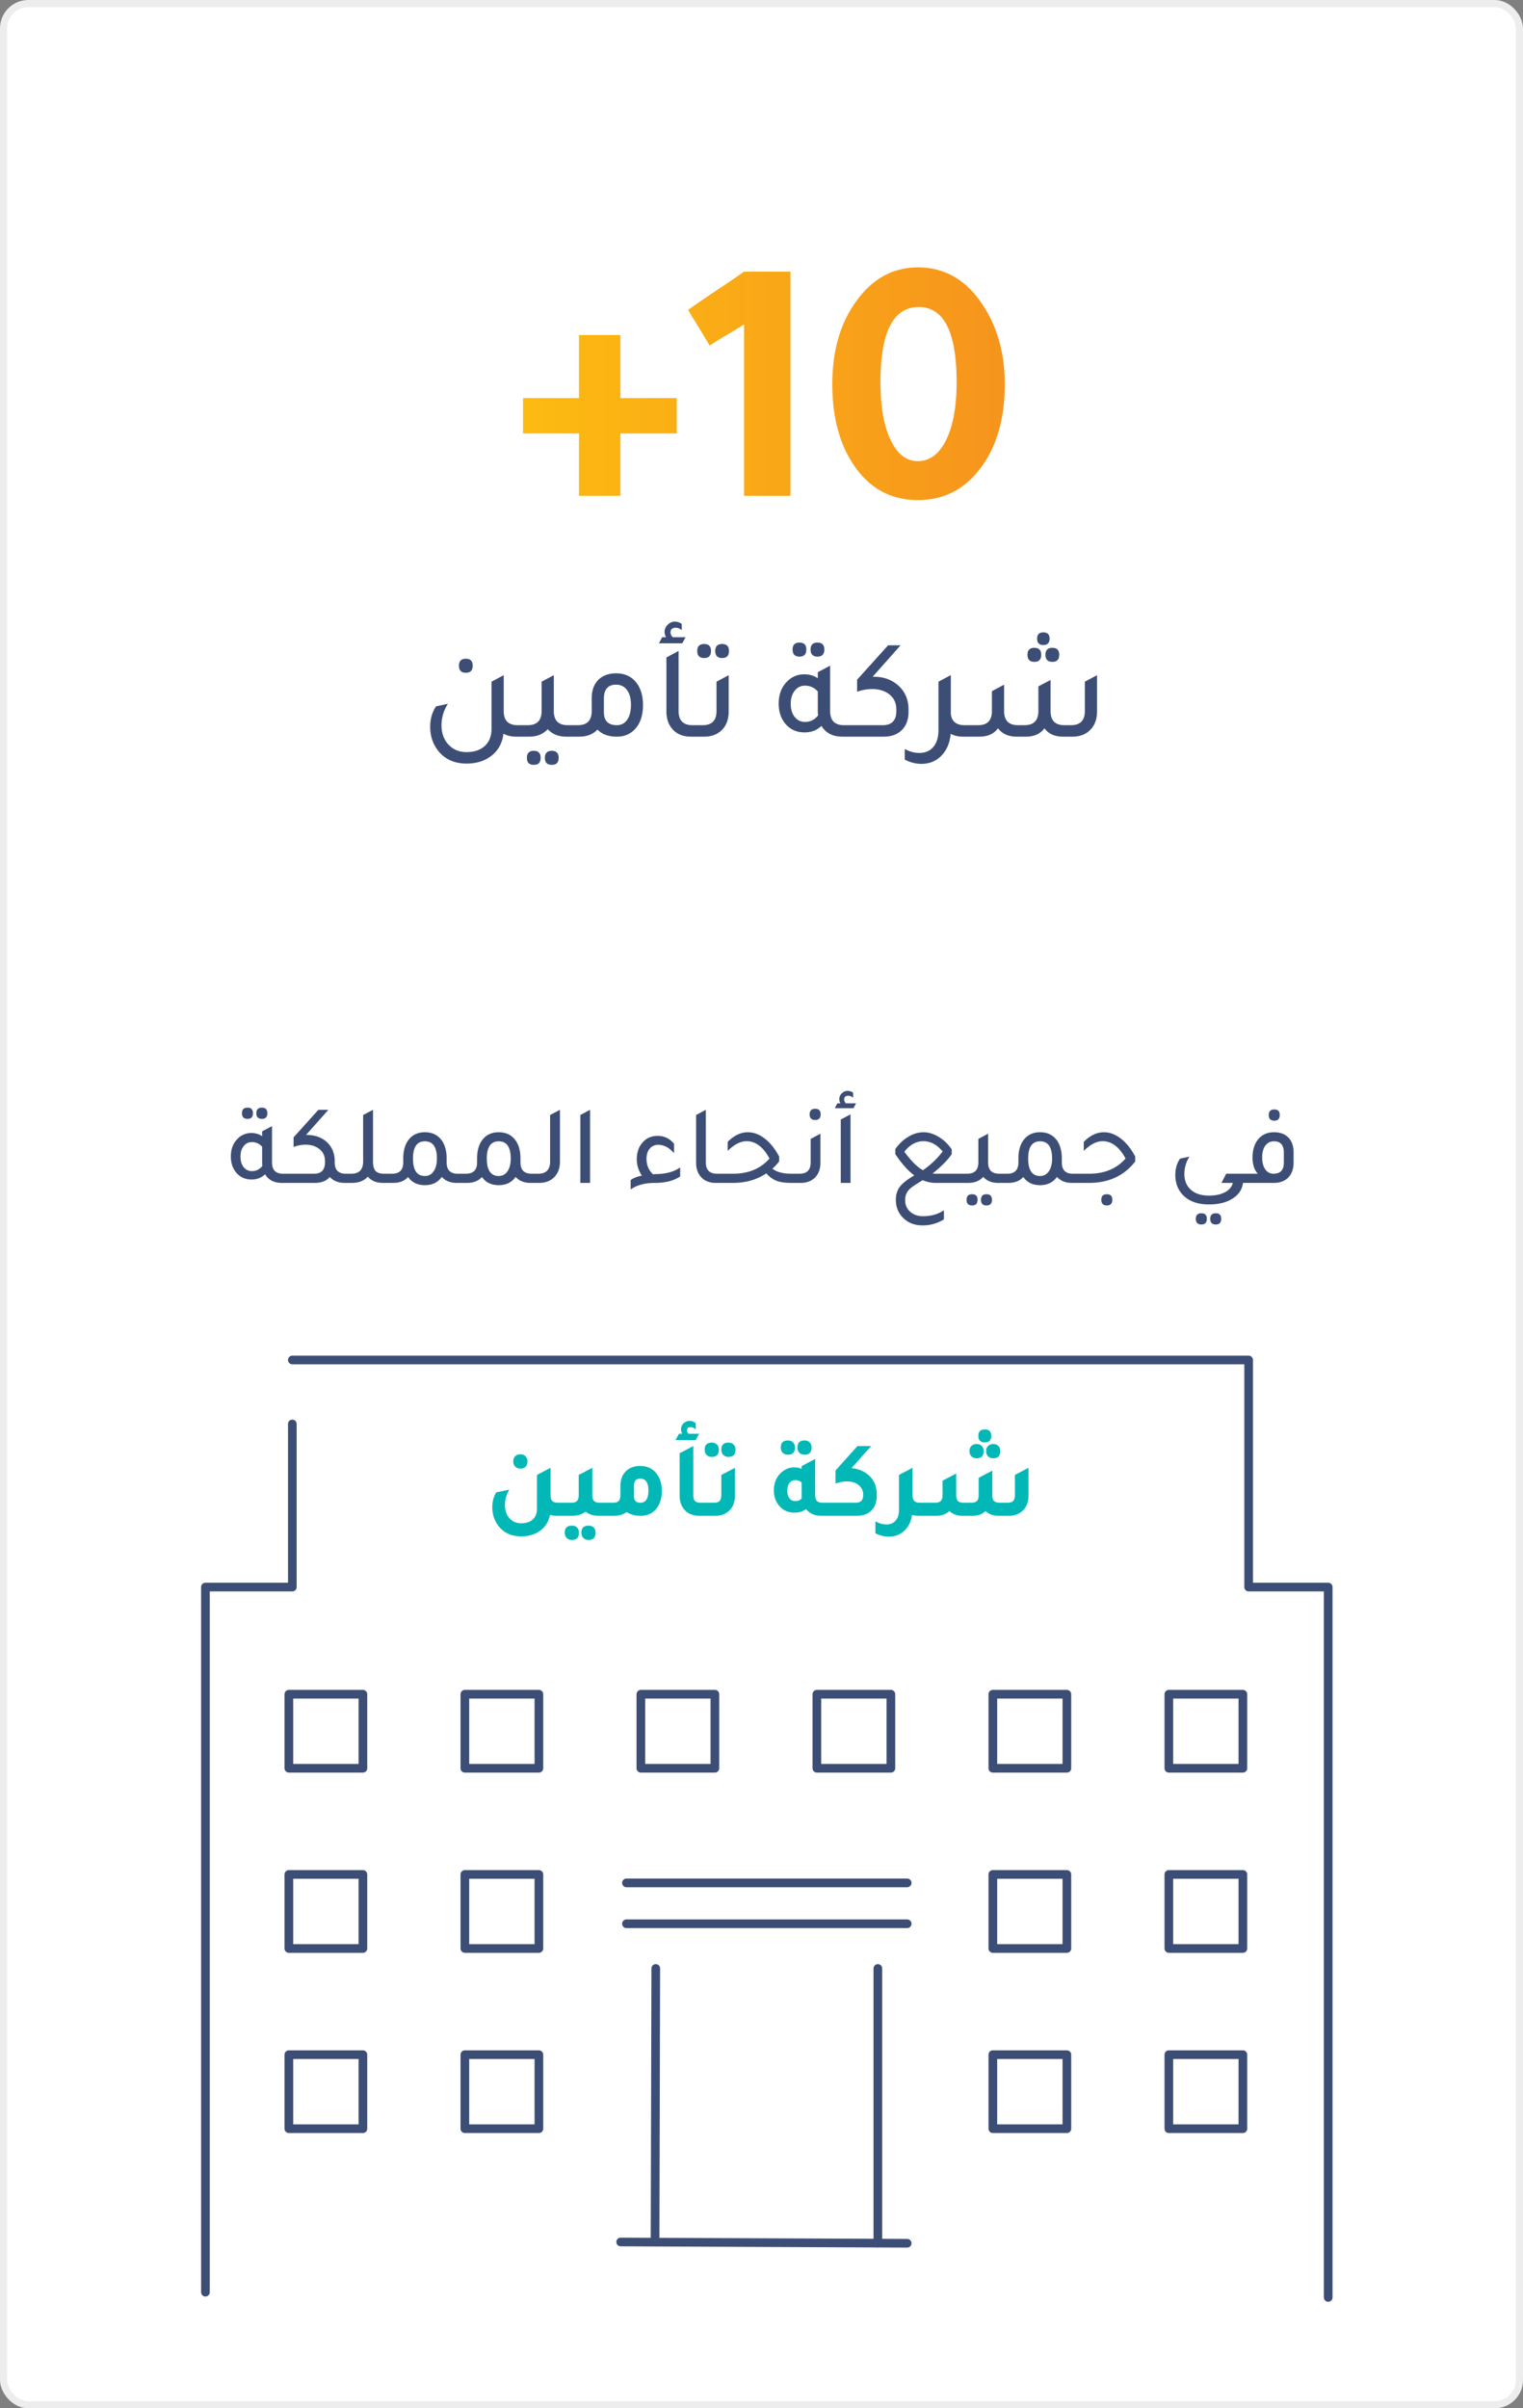 <svg width="215" height="340" viewBox="0 0 215 340" fill="none" xmlns="http://www.w3.org/2000/svg">
    <rect x="0" y="0" width="215" height="340" fill="#808080" stroke="none"/>
    <rect x=".5" y=".5" width="214" height="339" rx="3.5" fill="#fff" stroke="#EDEDED"/>
    <path d="M81.733 61.2h-7.9v-5h7.9v-8.9h5.85v8.9h7.95v5h-7.95V70h-5.85v-8.8zm29.853-22.85V70h-6.55V45.8c-.467.3-1.15.717-2.05 1.25-1.3.767-2.234 1.35-2.8 1.75a397.98 397.98 0 0 0-2.2-3.65l-.3-.45c-.234-.433-.417-.75-.55-.95 1.066-.767 2.75-1.917 5.05-3.45 1.2-.8 2.15-1.45 2.85-1.95h6.55zm18.007-.6c3.866 0 6.966 1.85 9.3 5.55 1.966 3.067 2.95 6.717 2.95 10.95 0 5.1-1.25 9.183-3.75 12.25-2.2 2.733-5.034 4.1-8.5 4.1-3.967 0-7.067-1.767-9.3-5.3-1.867-2.933-2.8-6.617-2.8-11.05 0-4.933 1.233-8.983 3.7-12.15 2.233-2.9 5.033-4.35 8.4-4.35zm.1 5.6c-3.6 0-5.4 3.533-5.4 10.6 0 3.567.516 6.367 1.55 8.4.933 1.833 2.166 2.75 3.7 2.75 1.7 0 3.033-.983 4-2.95 1-2 1.5-4.733 1.5-8.2 0-7.067-1.784-10.6-5.35-10.6z" fill="url(#x3539emm9a)"/>
    <path d="M34.941 157.96c-.522 0-.784-.267-.784-.8 0-.523.262-.784.784-.784.512 0 .768.261.768.784 0 .533-.256.8-.768.8zm2.032 0c-.522 0-.784-.267-.784-.8 0-.523.262-.784.784-.784.512 0 .768.261.768.784 0 .533-.256.8-.768.8zm2.976 7.744h1.056V167H39.79c-1.098 0-1.888-.405-2.368-1.216-.512.491-1.146.736-1.904.736-.938 0-1.685-.352-2.24-1.056-.458-.597-.688-1.328-.688-2.192 0-1.035.315-1.867.944-2.496a2.63 2.63 0 0 1 1.952-.816c.587 0 1.094.149 1.52.448v-.688l1.392-.736v5.12c0 1.067.518 1.6 1.552 1.6zm-2.944-3.808a1.886 1.886 0 0 0-1.456-.656c-.469 0-.853.192-1.152.576-.298.373-.448.864-.448 1.472 0 .619.15 1.115.448 1.488.299.373.688.56 1.168.56.598 0 1.088-.245 1.472-.736a4.31 4.31 0 0 1-.032-.448v-2.256zm11.798 3.808h.912V167H48.66c-.896 0-1.594-.277-2.096-.832-.501.555-1.2.832-2.096.832h-4.416v-1.296h4.288c1.024 0 1.536-.539 1.536-1.616v-.144c0-.8-.31-1.408-.928-1.824-.49-.341-1.093-.512-1.808-.512-.565 0-1.13.107-1.696.32v-1.36l3.504-3.888h1.408l-3.152 3.552h.096c1.216 0 2.198.368 2.944 1.104.672.683 1.008 1.547 1.008 2.592v.176c0 1.067.518 1.6 1.552 1.6zm5.407 0h1.056V167H54.05c-.917 0-1.626-.293-2.128-.88-.533.587-1.269.88-2.208.88h-.96v-1.296h.848c1.11 0 1.664-.581 1.664-1.744v-6.544l1.392-.736v7.296c0 .619.118 1.061.352 1.328.246.267.646.4 1.2.4zm10.395 0h1.072V167h-1.216c-.885 0-1.584-.283-2.096-.848-.544.779-1.338 1.168-2.384 1.168-1.045 0-1.834-.384-2.368-1.152-.501.555-1.2.832-2.096.832h-1.216v-1.296h1.056c1.046 0 1.568-.533 1.568-1.6v-.528c0-1.237.304-2.187.912-2.848.534-.587 1.248-.88 2.144-.88 1.024 0 1.814.379 2.368 1.136.47.651.704 1.515.704 2.592v.528c0 1.067.518 1.6 1.552 1.6zm-4.624.32c.523 0 .934-.219 1.232-.656.31-.437.464-1.04.464-1.808 0-1.621-.565-2.432-1.696-2.432-1.12 0-1.68.811-1.68 2.432 0 1.643.56 2.464 1.68 2.464zm15.046-.32H76.1V167h-1.216c-.885 0-1.584-.283-2.096-.848-.544.779-1.339 1.168-2.384 1.168s-1.835-.384-2.368-1.152c-.501.555-1.2.832-2.096.832h-1.216v-1.296h1.056c1.046 0 1.568-.533 1.568-1.6v-.528c0-1.237.304-2.187.912-2.848.534-.587 1.248-.88 2.144-.88 1.024 0 1.813.379 2.368 1.136.47.651.704 1.515.704 2.592v.528c0 1.067.518 1.6 1.552 1.6zm-4.624.32c.523 0 .933-.219 1.232-.656.31-.437.464-1.04.464-1.808 0-1.621-.565-2.432-1.696-2.432-1.12 0-1.68.811-1.68 2.432 0 1.643.56 2.464 1.68 2.464zm4.742.976v-1.296h.848c1.11 0 1.664-.581 1.664-1.744v-6.544l1.392-.736v7.296c0 .949-.283 1.701-.848 2.256-.533.512-1.232.768-2.096.768h-.96zm6.78 0v-9.584l1.375-.736V167h-1.376zm7.104.928V166.6c.384-.288.912-.496 1.584-.624-.48-.725-.72-1.493-.72-2.304 0-1.013.293-1.829.88-2.448.533-.576 1.226-.864 2.08-.864.928 0 1.696.373 2.304 1.12v1.328c-.683-.789-1.43-1.184-2.24-1.184-.502 0-.902.181-1.2.544-.299.352-.448.832-.448 1.44 0 .875.304 1.6.912 2.176.277-.021.474-.032.592-.032 1.365-.043 2.448-.357 3.248-.944v1.28c-.907.608-2.09.912-3.552.912-1.43 0-2.576.309-3.44.928zm12.023-.928c-.928 0-1.643-.299-2.144-.896-.427-.512-.64-1.163-.64-1.952v-6.736l1.376-.736v7.424c0 1.067.523 1.6 1.568 1.6h1.056V167h-1.216zm10.681-1.296h1.04V167h-1.056c-.864 0-1.557-.096-2.08-.288-.522-.203-1.008-.555-1.456-1.056-1.344.896-2.912 1.344-4.704 1.344h-2.176v-1.296h2.192c2.166 0 3.878-.715 5.136-2.144-.885-1.632-1.962-2.448-3.232-2.448-.864 0-1.754.459-2.672 1.376v-1.28c.896-.907 1.846-1.36 2.848-1.36.822 0 1.616.299 2.384.896.768.587 1.446 1.429 2.032 2.528v.704c-.33.416-.645.752-.944 1.008.576.48 1.472.72 2.688.72zm3.348-7.584c-.523 0-.784-.267-.784-.8 0-.523.261-.784.784-.784.512 0 .768.261.768.784 0 .533-.256.8-.768.8zm-3.264 8.88v-1.296h1.056c1.045 0 1.568-.533 1.568-1.6v-3.312l1.376-.736v4.096c0 .907-.272 1.621-.816 2.144-.501.469-1.157.704-1.968.704h-1.216zm6.025-10.544.368-.688h.432a1.2 1.2 0 0 1-.16-.592c0-.32.117-.592.352-.816.235-.235.512-.352.832-.352.267 0 .523.085.768.256v.704c-.235-.181-.459-.272-.672-.272-.395 0-.592.176-.592.528 0 .181.075.363.224.544h1.456l-.368.688h-2.64zM118.69 167v-8.944l1.376-.736V167h-1.376zm11.568-.384c-1.013.608-1.626 1.024-1.84 1.248-.426.416-.64.933-.64 1.552 0 .683.235 1.232.704 1.648.47.427 1.078.64 1.824.64 1.174-.011 2.155-.293 2.944-.848v1.296a5.627 5.627 0 0 1-3.008.848c-1.184 0-2.133-.389-2.848-1.168-.618-.661-.928-1.477-.928-2.448 0-.725.192-1.344.576-1.856.384-.501 1.062-1.029 2.032-1.584-.874-.64-1.77-1.643-2.688-3.008v-.704c.523-.747 1.136-1.328 1.84-1.744.704-.427 1.419-.64 2.144-.64.715 0 1.43.219 2.144.656.715.427 1.328 1.013 1.84 1.76v.672c-.544.821-1.445 1.733-2.704 2.736.235.021.422.032.56.032h4.224l.016 1.296h-4.352a4.631 4.631 0 0 1-1.84-.384zm-2.592-4.016c.96 1.312 1.835 2.181 2.624 2.608a12.258 12.258 0 0 0 2.784-2.64c-.789-.96-1.69-1.445-2.704-1.456-1.024 0-1.925.496-2.704 1.488zm13.391 3.104h1.056V167h-1.216c-.886 0-1.584-.283-2.096-.848-.512.565-1.211.848-2.096.848h-1.216v-1.296h1.056c1.045 0 1.568-.533 1.568-1.6v-3.312l1.376-.736v4.048c0 1.067.522 1.6 1.568 1.6zm-3.824 2.896c.512 0 .768.267.768.8 0 .523-.256.784-.768.784-.523 0-.784-.261-.784-.784 0-.533.261-.8.784-.8zm2.032 0c.512 0 .768.267.768.8 0 .523-.256.784-.768.784-.523 0-.784-.261-.784-.784 0-.533.261-.8.784-.8zm12.184-2.896h1.072V167h-1.216c-.885 0-1.584-.283-2.096-.848-.544.779-1.339 1.168-2.384 1.168s-1.835-.384-2.368-1.152c-.501.555-1.2.832-2.096.832h-1.216v-1.296h1.056c1.045 0 1.568-.533 1.568-1.6v-.528c0-1.237.304-2.187.912-2.848.533-.587 1.248-.88 2.144-.88 1.024 0 1.813.379 2.368 1.136.469.651.704 1.515.704 2.592v.528c0 1.067.517 1.6 1.552 1.6zm-4.624.32c.523 0 .933-.219 1.232-.656.309-.437.464-1.04.464-1.808 0-1.621-.565-2.432-1.696-2.432-1.12 0-1.68.811-1.68 2.432 0 1.643.56 2.464 1.68 2.464zm4.742.976v-1.296h2.192c2.165 0 3.877-.715 5.136-2.144-.885-1.632-1.963-2.448-3.232-2.448-.864 0-1.755.459-2.672 1.376v-1.28c.896-.907 1.845-1.36 2.848-1.36.821 0 1.616.299 2.384.896.768.587 1.445 1.429 2.032 2.528v.704c-1.568 2.016-3.739 3.024-6.512 3.024h-2.176zm4.688 3.184c-.523 0-.784-.267-.784-.8 0-.523.261-.784.784-.784.512 0 .768.261.768.784 0 .533-.256.8-.768.8zM175.469 167c-.107.939-.619 1.691-1.536 2.256-.853.523-1.941.784-3.264.784-1.685 0-2.955-.491-3.808-1.472-.629-.725-.944-1.621-.944-2.688 0-.896.224-1.664.672-2.304l1.328-.288a4.488 4.488 0 0 0-.72 2.448c0 .949.309 1.696.928 2.24.608.544 1.456.816 2.544.816.917 0 1.675-.16 2.272-.48.597-.32.96-.757 1.088-1.312h-1.6l.672-1.296h2.416V167h-.048zm-5.872 5.872c-.523 0-.784-.267-.784-.8 0-.523.261-.784.784-.784.512 0 .768.261.768.784 0 .533-.256.8-.768.8zm2.032 0c-.523 0-.784-.267-.784-.8 0-.523.261-.784.784-.784.512 0 .768.261.768.784 0 .533-.256.8-.768.8zm8.263-14.656c-.522 0-.784-.267-.784-.8 0-.523.262-.784.784-.784.512 0 .768.261.768.784 0 .533-.256.8-.768.8zM174.676 167v-1.296h2.88c-.49-.544-.736-1.301-.736-2.272 0-1.163.304-2.069.912-2.72.534-.576 1.243-.864 2.128-.864.907 0 1.611.283 2.112.848.427.501.64 1.157.64 1.968v1.52c-.01.885-.272 1.584-.784 2.096-.501.48-1.168.72-2 .72h-5.152zm6.56-4.272c0-1.067-.458-1.6-1.376-1.6-.522 0-.933.203-1.232.608-.298.395-.448.949-.448 1.664 0 .704.144 1.264.432 1.68.288.416.672.624 1.152.624.982 0 1.472-.512 1.472-1.536v-1.44zM65.768 94.98c-.653 0-.98-.333-.98-1 0-.653.327-.98.98-.98.64 0 .96.327.96.98 0 .667-.32 1-.96 1zm7.3 7.4h1.32V104h-1.52c-.693 0-1.293-.14-1.8-.42-.16 1.36-.753 2.42-1.78 3.18-.92.693-2.06 1.04-3.42 1.04-1.733 0-3.08-.613-4.04-1.84-.733-.947-1.1-2.067-1.1-3.36 0-1.12.28-2.08.84-2.88l1.66-.36c-.6.947-.9 1.967-.9 3.06 0 1.12.347 2.04 1.04 2.76.654.667 1.487 1 2.5 1 1.174 0 2.08-.34 2.72-1.02.534-.573.8-1.32.8-2.24v-6.68l1.72-.92v5.06c0 1.333.653 2 1.96 2zm7.073 0h1.32V104h-1.52c-1.106 0-1.98-.353-2.62-1.06-.64.707-1.513 1.06-2.62 1.06h-1.52v-1.62h1.32c1.307 0 1.96-.667 1.96-2v-4.14l1.72-.92v5.06c0 1.333.654 2 1.96 2zm-4.78 3.62c.64 0 .96.333.96 1 0 .653-.32.98-.96.98-.653 0-.98-.327-.98-.98 0-.667.327-1 .98-1zm2.54 0c.64 0 .96.333.96 1 0 .653-.32.98-.96.98-.653 0-.98-.327-.98-.98 0-.667.327-1 .98-1zm5.63-7.42c0-1.16.347-2.06 1.04-2.7.614-.547 1.414-.82 2.4-.82 1.267 0 2.24.467 2.92 1.4.587.787.88 1.813.88 3.08 0 1.44-.373 2.567-1.12 3.38-.653.72-1.506 1.08-2.56 1.08-1.2 0-2.113-.333-2.74-1-.64.667-1.5 1-2.58 1h-1.52v-1.62h1.32c1.307 0 1.96-.667 1.96-2v-1.8zm1.72 1.94c0 1.24.607 1.86 1.82 1.86.627 0 1.114-.253 1.46-.76.36-.507.54-1.213.54-2.12 0-.893-.186-1.587-.56-2.08-.373-.507-.886-.76-1.54-.76-1.146 0-1.72.667-1.72 2v1.86zm7.766-9.7.46-.86h.54c-.133-.24-.2-.493-.2-.76 0-.387.147-.72.44-1 .294-.293.634-.44 1.02-.44.334 0 .654.107.96.32v.88c-.28-.227-.56-.34-.84-.34-.493 0-.74.227-.74.68 0 .213.1.433.3.66h1.82l-.46.86h-3.3zm4.54 13.18c-1.16 0-2.053-.373-2.68-1.12-.533-.64-.8-1.453-.8-2.44v-7.62l1.72-.92v8.48c0 1.333.654 2 1.96 2h1.32V104h-1.52zm1.852-11.1c-.654 0-.98-.333-.98-1 0-.653.326-.98.98-.98.64 0 .96.327.96.98 0 .667-.32 1-.96 1zm2.54 0c-.654 0-.98-.333-.98-1 0-.653.326-.98.98-.98.64 0 .96.327.96.98 0 .667-.32 1-.96 1zm-4.08 11.1v-1.62h1.32c1.306 0 1.96-.667 1.96-2v-4.14l1.72-.92v5.12c0 1.133-.34 2.027-1.02 2.68-.627.587-1.447.88-2.46.88h-1.52zm14.999-11.3c-.653 0-.98-.333-.98-1 0-.653.327-.98.98-.98.64 0 .96.327.96.98 0 .667-.32 1-.96 1zm2.54 0c-.653 0-.98-.333-.98-1 0-.653.327-.98.98-.98.64 0 .96.327.96.98 0 .667-.32 1-.96 1zm3.72 9.68h1.32V104h-1.52c-1.373 0-2.36-.507-2.96-1.52-.64.613-1.433.92-2.38.92-1.173 0-2.107-.44-2.8-1.32-.573-.747-.86-1.66-.86-2.74 0-1.293.393-2.333 1.18-3.12.667-.68 1.48-1.02 2.44-1.02.733 0 1.367.187 1.9.56v-.86l1.74-.92v6.4c0 1.333.647 2 1.94 2zm-3.68-4.76c-.493-.547-1.1-.82-1.82-.82-.587 0-1.067.24-1.44.72-.373.467-.56 1.08-.56 1.84 0 .773.187 1.393.56 1.86.373.467.86.7 1.46.7.747 0 1.36-.307 1.84-.92a5.33 5.33 0 0 1-.04-.56v-2.82zm7.747-2.08h.12c1.507 0 2.727.467 3.66 1.4.854.84 1.28 1.913 1.28 3.22v.34c0 1.147-.353 2.04-1.06 2.68-.626.547-1.433.82-2.42.82h-5.52v-1.62h5.36c1.28 0 1.92-.673 1.92-2.02v-.18c0-.987-.386-1.747-1.16-2.28-.613-.413-1.36-.62-2.24-.62a6.42 6.42 0 0 0-2.14.38v-1.7l4.38-4.86h1.76l-3.94 4.44zm12.97 6.84h1.32V104h-1.52c-.68 0-1.267-.133-1.76-.4-.12 1.32-.58 2.373-1.38 3.16-.733.72-1.653 1.08-2.76 1.08-.8 0-1.58-.2-2.34-.6v-1.5c.68.373 1.36.56 2.04.56.853 0 1.52-.287 2-.86s.72-1.367.72-2.38v-6.82l1.72-.92v.02l.02-.02v5.46c.12 1.067.767 1.6 1.94 1.6zm11.122-11.32c-.587 0-.88-.3-.88-.9 0-.587.293-.88.88-.88.586 0 .88.293.88.88 0 .6-.294.9-.88.9zm-1.26 2.38c-.654 0-.98-.333-.98-1 0-.653.326-.98.98-.98.64 0 .96.327.96.98 0 .667-.32 1-.96 1zm2.54 0c-.654 0-.98-.333-.98-1 0-.653.326-.98.98-.98.64 0 .96.327.96.98 0 .667-.32 1-.96 1zM136.287 104v-1.62h1.8c1.293 0 1.94-.667 1.94-2v-2.8l1.72-.92v3.72c0 1.333.653 2 1.96 2h.92c1.306 0 1.96-.667 1.96-2V96.9l1.72-.9v4.38c0 1.333.646 2 1.94 2h.94c1.306 0 1.96-.667 1.96-2v-4.14l1.72-.92v5.12c0 1.133-.34 2.02-1.02 2.66-.6.587-1.4.887-2.4.9h-1.38c-1.174 0-2.047-.393-2.62-1.18-.574.773-1.427 1.167-2.56 1.18h-1.38c-1.147 0-2.02-.393-2.62-1.18-.574.787-1.447 1.18-2.62 1.18h-1.98z" fill="#3D4E76"/>
    <path d="M41.267 201.032v23.027H29v99.549M187.5 324.351V224.06h-11.231V192H41.267" stroke="#3D4E76" stroke-width="1.224" stroke-linecap="round" stroke-linejoin="round"/>
    <path d="M73.466 207.331c-.305 0-.55-.092-.733-.275-.183-.183-.275-.432-.275-.748 0-.295.092-.534.275-.717.183-.183.427-.275.733-.275.305 0 .544.092.717.275.183.173.275.412.275.717 0 .682-.33 1.023-.992 1.023zm5.326 4.822h1.374V214h-1.557c-.346 0-.666-.046-.962-.137-.193.976-.686 1.745-1.48 2.304-.712.489-1.577.733-2.594.733-1.374 0-2.437-.484-3.19-1.45-.59-.753-.885-1.638-.885-2.656 0-.803.188-1.505.564-2.106l1.832-.381a4.24 4.24 0 0 0-.61 2.182c0 .773.218 1.399.656 1.877.417.458.961.687 1.633.687.702 0 1.246-.178 1.633-.534.396-.356.595-.855.595-1.496v-4.792l1.923-1.007v3.831c0 .396.081.681.244.854.163.163.437.244.824.244zm5.895 0h1.374V214h-1.557c-.743 0-1.359-.198-1.847-.595-.488.397-1.104.595-1.846.595h-1.557v-1.847h1.373c.387 0 .662-.081.825-.244.162-.173.244-.458.244-.854v-2.824l1.923-1.007v3.831c0 .396.081.681.244.854.163.163.437.244.824.244zm-3.953 3.236c.305 0 .544.086.718.259.183.183.274.428.274.733 0 .681-.33 1.022-.992 1.022-.305 0-.55-.091-.732-.274-.183-.184-.275-.433-.275-.748 0-.662.336-.992 1.007-.992zm2.35 0c.306 0 .545.086.718.259.183.183.274.428.274.733 0 .681-.33 1.022-.991 1.022-.306 0-.55-.091-.733-.274-.183-.184-.275-.433-.275-.748 0-.662.336-.992 1.008-.992zm4.499-5.601c0-.916.285-1.633.854-2.152.499-.448 1.14-.672 1.923-.672 1.008 0 1.791.372 2.35 1.115.479.62.718 1.419.718 2.396 0 1.129-.3 2.019-.9 2.67-.54.57-1.227.855-2.06.855-.815 0-1.481-.178-2-.534-.489.356-1.079.534-1.77.534H85.14v-1.847h1.373c.387 0 .662-.081.825-.244.162-.173.244-.458.244-.854v-1.267zm1.923 1.511c0 .569.3.854.9.854.753 0 1.13-.58 1.13-1.739 0-1.109-.392-1.664-1.176-1.664-.57 0-.854.336-.854 1.007v1.542zm5.859-7.997.488-.886h.458a1.282 1.282 0 0 1-.168-.625c0-.326.117-.606.35-.84.245-.234.535-.351.87-.351.306 0 .59.107.855.321v.885c-.244-.214-.488-.321-.732-.321-.336 0-.504.153-.504.458 0 .153.066.311.199.473h1.51l-.488.886h-2.838zM98.753 214c-.926 0-1.644-.295-2.152-.885-.438-.509-.657-1.165-.657-1.969v-5.982l1.923-1.008v6.899c0 .396.082.681.245.854.162.163.437.244.824.244h1.373V214h-1.556zm1.735-8.318c-.305 0-.55-.091-.733-.274-.183-.183-.274-.433-.274-.748 0-.661.335-.992 1.007-.992.305 0 .544.091.717.275.183.173.275.412.275.717 0 .682-.331 1.022-.992 1.022zm2.35 0c-.305 0-.549-.091-.732-.274-.184-.183-.275-.433-.275-.748 0-.661.336-.992 1.007-.992.305 0 .544.091.717.275.184.173.275.412.275.717 0 .682-.331 1.022-.992 1.022zM99.389 214v-1.847h1.374c.386 0 .661-.081.824-.244.162-.173.244-.458.244-.854v-2.824l1.923-1.007v3.922c0 .926-.285 1.648-.855 2.167-.498.458-1.15.687-1.953.687h-1.557zm11.842-8.623c-.305 0-.549-.091-.733-.275-.183-.183-.274-.432-.274-.747 0-.662.336-.992 1.007-.992.305 0 .544.091.717.274.183.173.275.412.275.718 0 .681-.331 1.022-.992 1.022zm2.35 0c-.305 0-.549-.091-.732-.275-.183-.183-.275-.432-.275-.747 0-.662.336-.992 1.007-.992.306 0 .545.091.718.274.183.173.274.412.274.718 0 .681-.33 1.022-.992 1.022zm2.58 6.776h1.373V214h-1.557c-.946 0-1.678-.315-2.197-.946-.438.336-.972.503-1.603.503-.936 0-1.684-.351-2.243-1.053-.458-.58-.687-1.277-.687-2.09 0-1.008.326-1.827.977-2.458.549-.529 1.185-.793 1.907-.793.377 0 .723.071 1.038.213v-.396l1.908-1.008v5.083c0 .396.081.681.244.854.173.163.453.244.84.244zm-2.992-2.854a1.357 1.357 0 0 0-.9-.335.996.996 0 0 0-.824.412c-.204.274-.306.636-.306 1.083 0 .448.102.804.306 1.069.203.264.483.396.839.396.387 0 .687-.132.901-.396a3.192 3.192 0 0 1-.016-.382v-1.847zm7.035-2.029c.763.061 1.435.29 2.015.686 1.038.702 1.557 1.715 1.557 3.037v.199c0 .916-.285 1.633-.855 2.152-.499.437-1.145.656-1.938.656h-4.365v-1.847h4.166c.713 0 1.069-.351 1.069-1.053v-.091c0-.55-.214-.997-.641-1.343-.418-.346-.967-.519-1.649-.519-.508 0-1.048.102-1.617.305v-1.847l3.098-3.449h1.938l-2.778 3.114zm9.692 4.883h1.373V214h-1.556a3.25 3.25 0 0 1-.962-.137c-.132.976-.524 1.75-1.175 2.319-.59.509-1.297.763-2.121.763a3.937 3.937 0 0 1-1.877-.488v-1.679c.529.295 1.048.443 1.556.443.56 0 .992-.183 1.297-.549.316-.357.474-.855.474-1.496v-4.945l1.251-.656.656-.351v.015l.016-.015v3.831c0 .396.081.681.244.854.163.163.437.244.824.244zm9.132-8.516c-.611 0-.916-.31-.916-.931 0-.6.305-.9.916-.9.6 0 .9.3.9.9 0 .621-.3.931-.9.931zm-1.16 2.244c-.305 0-.549-.092-.733-.275-.183-.183-.274-.432-.274-.748 0-.295.091-.534.274-.717.184-.183.428-.275.733-.275s.544.092.717.275c.183.173.275.412.275.717 0 .682-.331 1.023-.992 1.023zm2.35 0c-.305 0-.549-.092-.732-.275-.183-.183-.275-.432-.275-.748 0-.295.092-.534.275-.717.183-.183.427-.275.732-.275.306 0 .545.092.718.275.183.173.274.412.274.717 0 .682-.33 1.023-.992 1.023zM130.359 214v-1.847h1.618c.387 0 .661-.081.824-.244.173-.173.26-.458.26-.854v-2.015l1.923-1.007v3.022c0 .396.081.681.244.854.163.163.437.244.824.244h1.038c.386 0 .661-.081.824-.244.163-.173.244-.458.244-.854v-2.412l1.923-1.022v3.434c0 .396.081.681.244.854.173.163.453.244.839.244h1.038c.387 0 .662-.081.824-.244.163-.173.245-.458.245-.854v-2.824l1.923-1.007v3.922c0 .906-.275 1.618-.825 2.137-.478.458-1.109.697-1.892.717h-1.511c-.753 0-1.368-.224-1.847-.672-.437.438-1.017.662-1.739.672h-1.511c-.753 0-1.369-.224-1.847-.672-.478.448-1.094.672-1.847.672h-1.816z" fill="#01B8B6"/>
    <path d="M88.434 271.594h39.633M88.434 265.825h39.633M92.574 277.905l-.1 38.616M123.926 277.905v38.796M87.618 316.521l40.449.18" stroke="#3D4E76" stroke-width="1.224" stroke-linecap="round" stroke-linejoin="round"/>
    <path clip-rule="evenodd" d="M40.78 249.641h10.45v-10.453H40.78v10.453zM65.624 249.641h10.451v-10.453h-10.45v10.453z" stroke="#3D4E76" stroke-width="1.224" stroke-linecap="round" stroke-linejoin="round"/>
    <path fill-rule="evenodd" clip-rule="evenodd" d="M90.47 249.641h10.45v-10.453H90.47v10.453z" fill="#fff"/>
    <path clip-rule="evenodd" d="M90.47 249.641h10.45v-10.453H90.47v10.453zM140.159 249.641h10.451v-10.453h-10.451v10.453zM165.004 249.641h10.451v-10.453h-10.451v10.453zM115.314 249.641h10.451v-10.453h-10.451v10.453zM40.78 275.084h10.45v-10.453H40.78v10.453zM65.624 275.084h10.451v-10.453h-10.45v10.453zM140.159 275.084h10.451v-10.453h-10.451v10.453zM165.004 275.084h10.451v-10.453h-10.451v10.453zM40.78 300.527h10.45v-10.453H40.78v10.453zM65.624 300.527h10.451v-10.453h-10.45v10.453zM140.159 300.527h10.451v-10.453h-10.451v10.453zM165.004 300.527h10.451v-10.453h-10.451v10.453z" stroke="#3D4E76" stroke-width="1.224" stroke-linecap="round" stroke-linejoin="round"/>
    <defs>
        <linearGradient id="x3539emm9a" x1="72.001" y1="80" x2="144" y2="80" gradientUnits="userSpaceOnUse">
            <stop stop-color="#FDBC11"/>
            <stop offset="1" stop-color="#F6931D"/>
        </linearGradient>
    </defs>
</svg>
